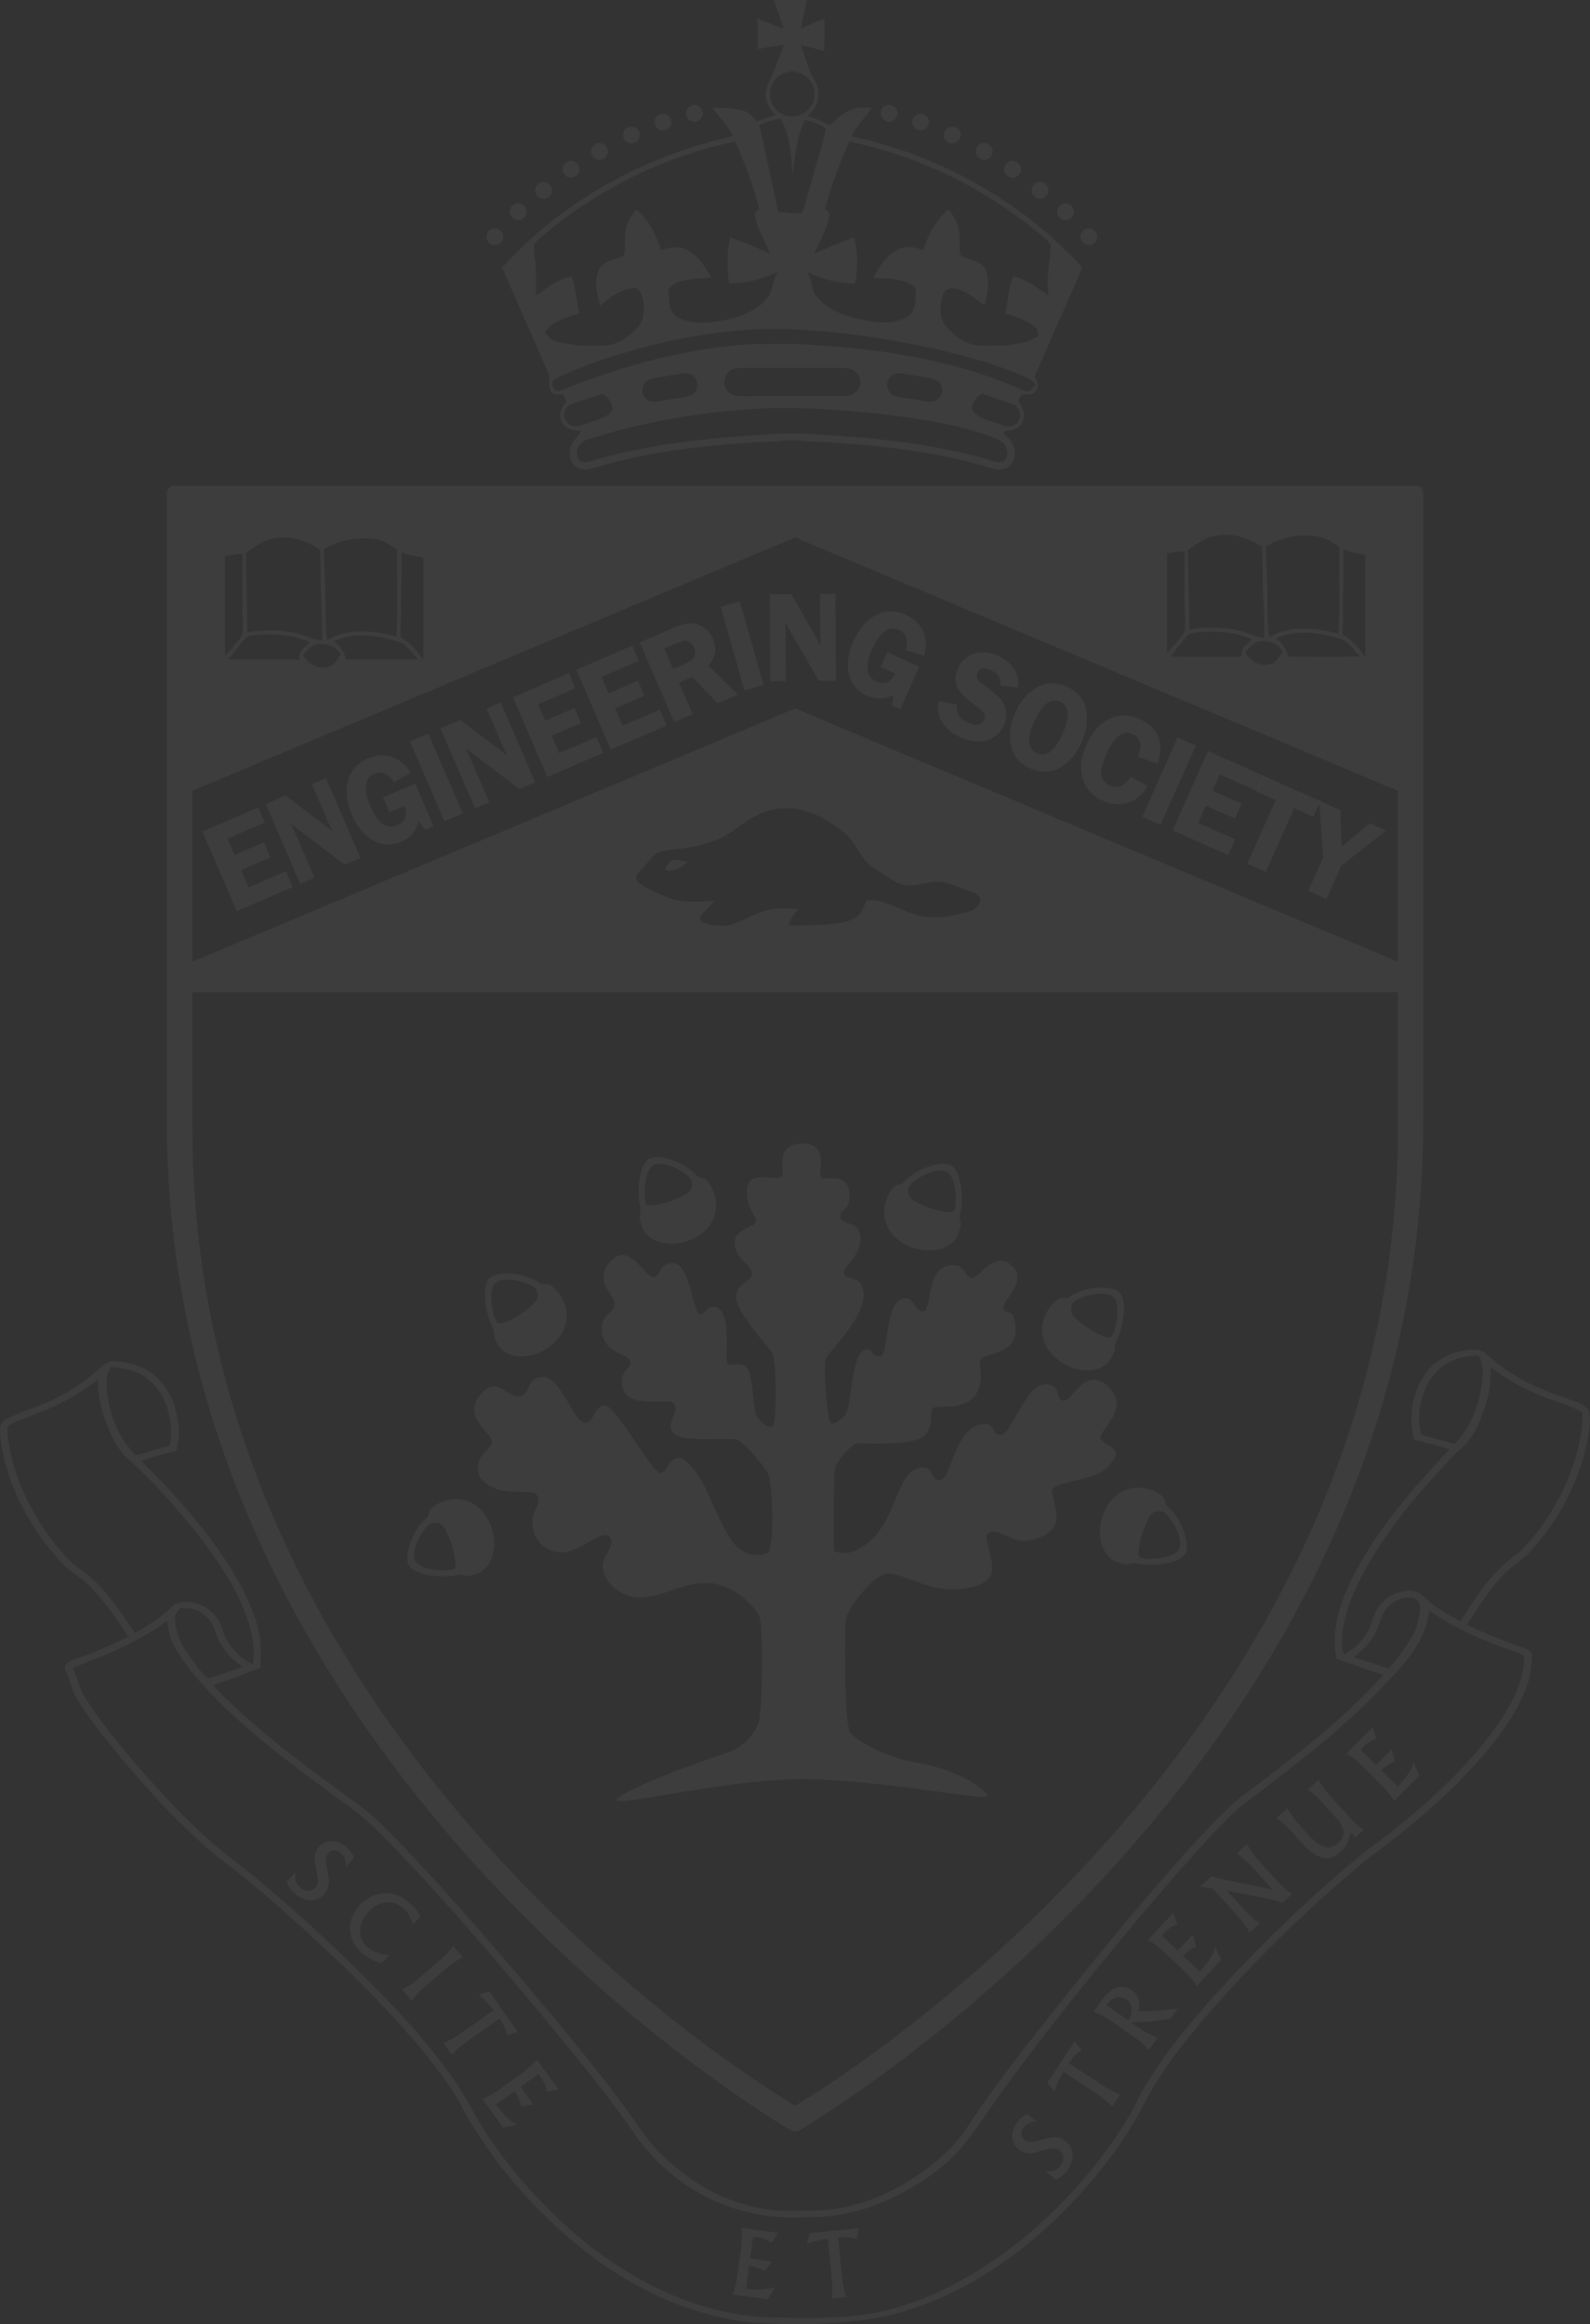<?xml version="1.0" encoding="UTF-8"?>
<!-- Generator: Adobe Illustrator 16.0.0, SVG Export Plug-In . SVG Version: 6.00 Build 0)  -->
<!DOCTYPE svg PUBLIC "-//W3C//DTD SVG 1.1//EN" "http://www.w3.org/Graphics/SVG/1.1/DTD/svg11.dtd">
<svg version="1.1" id="Layer_1" xmlns="http://www.w3.org/2000/svg" xmlns:xlink="http://www.w3.org/1999/xlink" x="0px" y="0px" width="272.945px" height="398.881px" viewBox="0 0 272.945 398.881" enable-background="new 0 0 272.945 398.881" xml:space="preserve">
<rect x="0" y="0" width="272.945" height="398.881" fill="#333333" stroke="none"/>
<path opacity="0.05" fill="#FFFFFF" enable-background="new    " d="M251.365,231.748c1.281-0.203,2.893-0.394,3.775,0.601  c3.483,3.323,8.106,5.729,13.043,7.356c1.563,0.646,3.551,1.002,4.543,2.286c0.5,1.771,0.031,3.613-0.252,5.396  c-1.363,6.654-4.604,13.064-9.459,18.52c-1.455,1.732-3.683,2.885-5.181,4.586c-2.373,2.6-4.144,5.516-6.021,8.357  c2.81,1.322,5.683,2.545,8.688,3.543c0.908,0.375,2.08,0.64,2.541,1.447c-0.188,2.092-0.354,4.223-1.197,6.221  c-1.604,4.008-4.257,7.674-7.173,11.133c-3.798,4.416-8.151,8.517-12.834,12.317c-3.25,2.771-6.938,5.182-10.097,8.03  c-8.828,7.534-16.971,15.622-24.383,24.119c-4.312,5.089-8.537,10.312-11.301,16.107c-4.199,7.753-10.094,14.854-17.041,21.118  c-7.082,6.27-15.664,11.688-25.699,14.293c-4.633,1.197-12.303,1.807-17.764,1.685c-4.013-0.091-4.468-0.163-6.693-0.321  c-9.775-1.044-18.662-5.188-26.035-10.413c-10.36-7.54-18.529-17.041-24.029-27.451c-2.513-4.339-5.797-8.334-9.225-12.224  c-6.828-7.673-14.437-14.854-22.354-21.771c-1.854-1.679-3.854-3.235-5.785-4.854c-2.013-1.687-4.228-3.191-6.162-4.93  c-5.329-4.733-10.055-9.901-14.494-15.21c-2.682-3.289-5.39-6.582-7.545-10.133c-0.926-1.422-1.126-3.051-1.837-4.537  c-0.128-0.439-0.521-0.946-0.111-1.354c0.44-0.492,1.171-0.72,1.816-0.981c3.089-1.095,6.075-2.377,8.938-3.822  c-2.065-3.01-4.049-6.103-6.738-8.784c-1.18-1.212-2.842-2.024-4.022-3.236c-3.16-3.104-5.61-6.657-7.521-10.379  c-1.951-3.929-3.372-8.069-3.734-12.313c-0.042-0.883-0.102-2.002,0.934-2.543c2.021-1.106,4.361-1.742,6.495-2.688  c3.392-1.416,6.526-3.272,9.082-5.593c0.918-0.67,1.663-1.842,3.086-1.713c2.547,0.092,5.125,0.892,6.896,2.431  c2.588,2.164,3.702,5.19,4.075,8.144c0.247,1.588,0.021,3.187-0.271,4.754c-2.043,0.539-4.086,1.101-6.068,1.766  c6.785,6.779,13.193,13.975,17.443,22.068c1.361,2.673,2.454,5.455,2.938,8.328c0.23,1.686,0.082,3.386,0.11,5.076  c-2.661,1.104-5.425,2.021-8.129,3.064c7.239,7.621,16.082,14.062,24.896,20.423c2.33,1.694,4.277,3.704,6.236,5.68  c7.372,7.543,14.195,15.443,20.976,23.354c6.864,8.178,13.676,16.088,19.784,24.65c2.051,3.061,4.318,6.083,7.408,8.515  c4.517,3.803,9.906,6.562,16.336,7.358c2.312,0.315,4.646,0.108,6.96,0.141c5.328,0.052,10.504-1.582,14.9-3.972  c4.59-2.537,8.969-5.981,11.68-9.938c5.402-8.328,11.633-15.963,17.879-23.88c6.506-8.081,13.127-16.118,20.123-23.93  c3.52-3.826,6.932-7.784,11.426-10.895c7.939-6.019,15.878-12.149,22.275-19.328c-2.728-0.825-5.371-1.819-8.037-2.772  c-1.062-4.539,0.492-9.149,2.459-13.381c4.027-8.226,10.285-15.56,16.9-22.515c-1.984-0.653-4.039-1.146-6.07-1.692  c-0.971-3.89-0.422-8.16,2.162-11.578C246.314,233.565,248.698,232.187,251.365,231.748 M249.017,233.629  c-2.037,1.021-3.438,2.718-4.262,4.521c-1.097,2.566-1.535,5.416-0.761,8.082c1.894,0.553,3.836,0.982,5.715,1.59  c2.132-2.145,3.345-4.789,4.095-7.449c0.573-2.537,1.256-5.26,0.035-7.748C252.17,232.668,250.464,232.916,249.017,233.629   M19.024,234.582c-1.07,1.637-0.75,3.56-0.521,5.326c0.612,3.512,1.981,7.098,4.832,9.827c1.95-0.446,3.812-1.157,5.757-1.633  c0.565-2.181,0.219-4.424-0.42-6.562c-0.746-2.311-2.265-4.59-4.818-5.848C22.406,234.94,20.67,234.806,19.024,234.582   M255.015,241.071c-0.812,2.438-1.656,4.994-3.64,6.992c-1.887,1.677-3.557,3.498-5.19,5.33c-3.188,3.467-6.104,7.11-8.695,10.897  c-2.723,4.022-5.152,8.24-6.404,12.746c-0.541,2.26-1.107,4.621-0.4,6.901c2.104-1.086,3.679-2.795,4.484-4.717  c0.521-1.185,0.699-2.478,1.533-3.56c1-1.379,2.744-2.371,4.676-2.646c1.137-0.148,2.346,0.219,3.035,0.975  c1.729,1.754,4.021,3.035,6.312,4.238c2.676-4.082,5.17-8.477,9.64-11.479c3.272-2.938,5.582-6.519,7.493-10.146  c2.255-4.494,3.82-9.311,3.804-14.188c-2.308-1.371-5.104-1.965-7.584-3.067c-2.976-1.216-5.674-2.818-8.133-4.642  C255.894,236.847,255.714,239.002,255.015,241.071 M11.528,240.229c-2.744,1.58-5.914,2.521-8.863,3.791  c-0.514,0.289-1.356,0.496-1.332,1.119c-0.13,1.26,0.175,2.512,0.396,3.752c1.089,5.396,3.591,10.562,7.062,15.219  c1.521,2.031,3.209,4.014,5.447,5.562c4.015,2.854,6.27,6.896,8.938,10.562c2.301-1.278,4.559-2.68,6.289-4.479  c1.062-1.146,3.116-0.998,4.565-0.491c2.133,0.715,3.535,2.397,4.077,4.186c0.77,2.498,2.53,4.896,5.327,6.185  c0.298-2.618-0.062-5.254-0.955-7.771c-1.785-5.15-4.951-9.891-8.414-14.396c-3.754-4.76-7.859-9.355-12.539-13.541  c-1.819-1.855-2.697-4.181-3.533-6.422c-0.803-2.176-1.219-4.441-1.124-6.713C15.136,237.979,13.46,239.237,11.528,240.229   M238.398,275.616c-1.334,1.24-1.439,2.978-2.197,4.445c-0.781,1.694-2.223,3.106-3.799,4.351c2.006,0.637,4.012,1.271,5.996,1.938  c1.523-1.727,2.877-3.566,4-5.488c0.898-1.512,1.236-3.199,1.389-4.869c0.033-0.746-0.396-1.686-1.402-1.822  C240.859,273.937,239.366,274.709,238.398,275.616 M30.982,275.955c-0.445,0.537-1.037,1.094-0.944,1.801  c0.123,2.043,0.75,4.097,2.06,5.851c1.106,1.51,2.104,3.104,3.549,4.422c2.079-0.463,4.012-1.313,5.998-2  c-2.389-1.512-3.97-3.728-4.722-6.106c-0.432-1.504-1.558-2.918-3.276-3.618C32.817,275.959,31.872,276.013,30.982,275.955   M245.32,276.407c-0.404,4.679-3.703,8.718-7.195,12.251c-6.832,7.446-15.205,13.792-23.51,20.101  c-2.389,1.645-4.221,3.729-6.17,5.695c-7.084,7.583-13.656,15.472-20.131,23.396c-6.412,7.929-12.703,15.922-18.473,24.176  c-1.711,2.387-2.984,4.466-4.976,6.713c-2.813,3.318-7.056,6.134-11.267,8.238c-4.651,2.312-10.082,3.664-15.545,3.533  c-2.674,0.095-5.354,0-7.962-0.492c-9.181-1.688-16.357-7.027-21.032-13.606c-4.646-6.838-9.932-13.062-15.213-19.567  c-6.933-8.396-14.051-16.688-21.488-24.797c-3.438-3.666-6.812-7.396-10.707-10.747c-7.965-5.82-16.06-11.58-23.025-18.232  c-3.217-3.133-6.268-6.426-8.469-10.116c-0.919-1.491-1.256-3.153-1.436-4.804c-4.744,3.498-10.464,5.896-16.229,8.049  c0.805,1.592,1.001,3.346,1.973,4.887c2.271,3.688,5.076,7.133,7.902,10.543c4.225,4.933,8.623,9.779,13.582,14.232  c2.386,2.054,4.935,3.973,7.425,5.934c4.209,3.562,8.412,7.14,12.38,10.885c7.944,7.473,15.696,15.175,21.854,23.737  c2.358,3.209,3.849,6.773,6.098,10.027c2.681,4.027,5.771,7.884,9.275,11.472c5.994,6.278,13.238,11.894,21.844,15.688  c6.07,2.659,12.914,4.283,19.833,4.119c4.79,0.199,5.758,0.018,8.771-0.07c8.81-0.268,16.381-3.205,23.459-7.393  c8.101-4.83,14.84-11.062,20.43-17.85c3.113-3.874,5.978-7.906,8.072-12.226c1.926-3.76,4.446-7.275,7.131-10.692  c6.718-8.378,14.396-16.197,22.502-23.688c3.793-3.401,7.572-6.832,11.806-9.877c7.793-5.958,15.062-12.52,20.383-20.128  c2.334-3.459,4.406-7.236,4.396-11.267c0.123-0.622-0.797-0.722-1.289-0.978C254.968,281.733,249.771,279.483,245.32,276.407"/>
<path opacity="0.05" fill="#FFFFFF" enable-background="new    " d="M124.802,300.797c-15.187,5.114-18.479,7.478-18.865,7.904  c-1.622,1.799,18.499-3.371,31.533-3.371c13.03,0,30.555,3.562,31.854,2.971c0.887-0.406-3.787-4.436-12.309-5.879  c-5.185-0.877-10.104-3.883-11.035-5.056c-1.104-1.385-0.998-18.723-0.732-19.733c0.482-1.877,4.834-7.603,7.213-7.603  c2.387,0,6.871,2.89,11.355,2.728c2.166-0.069,5.646-0.562,6.344-2.646c0.74-2.228-1.361-6.067-0.672-6.817  c1.338-1.44,3.719,1.127,6.234,1.127c1.332,0,4.678-0.715,5.473-2.909c0.723-1.996-1.088-5.472-0.422-6.078  c1.398-1.276,6.854-1.494,8.83-3.209c4.619-4.013-0.562-4.013-0.697-5.451c-0.146-1.442,5.303-5.135,1.318-8.824  c-3.982-3.69-5.949,2.406-7.625,2.406c-1.688,0-0.031-2.729-3.242-2.789c-3.205-0.062-5.73,8.604-7.52,8.666  c-1.791,0.062-0.787-1.914-2.785-1.865c-5.205,0.12-5.729,9.562-7.621,9.621c-1.89,0.066-1.051-2.221-2.992-2.157  c-4.049,0.112-4.348,6.842-7.68,11.127c-2.056,2.646-4.65,3.552-5.515,3.552c-2.265,0-2.104-0.541-2.104-0.541  s-0.053-13.232,0.213-14.138c0.264-0.908,2.729-4.149,3.986-4.149c1.27,0,9.834,0.478,11.457-1.396  c1.633-1.86,0.743-4.088,1.313-4.63c0.58-0.538,5.473,0.484,7.312-2.225c1.84-2.707,0.313-5.175,1-6.192  c0.684-1.025,6.041-0.849,5.936-5.119c-0.104-4.269-2.096-2.224-2.096-3.728c0-1.511,4.354-4.688,1.36-7.28  c-3-2.589-5.573,2.284-6.786,2.229c-1.203-0.062-0.939-2.144-3.146-2.229c-4.939-0.181-3.576,7.94-5.199,7.94  c-1.633,0-1.312-2.197-3.047-2.228c-3.785-0.062-2.688,9.807-4.371,9.928c-1.676,0.123-1.059-1.229-2.262-1.2  c-2.832,0.057-2.521,10.104-3.779,11.368c-1.26,1.265-2.207,1.744-2.572,1.084c-0.367-0.666-1.264-9.93-0.631-11.014  c0.631-1.078,6.355-6.675,6.412-10.646c0.057-3.969-3.26-2.348-3.361-3.797c-0.107-1.438,2.842-2.822,2.842-6.014  c0-3.188-3.312-2.162-3.477-3.668c-0.162-1.504,1.582-0.898,1.582-3.553c0-4.512-4.102-2.646-4.84-3.188  c-0.74-0.541,1.629-5.896-3.256-5.896c-4.888,0-2.904,4.921-3.521,5.596c-1.104,1.202-6.206-1.681-5.992,2.948  c0.139,3.005,1.474,3.604,1.572,4.748c0.106,1.146-3.624,1.146-3.678,3.797c-0.053,2.646,2.995,3.787,2.995,5.228  c0,1.449-2.731,1.515-2.731,4.099s5.521,8.42,6.205,9.509c0.683,1.083,0.837,11.606,0.103,12.45  c-0.734,0.845-2.476-0.844-2.894-1.805c-0.418-0.96-0.577-6.438-1.416-7.88c-0.841-1.446-3.102-0.243-3.521-0.967  c-0.424-0.72,0.841-9.442-2.159-9.687c-1.52-0.123-1.469,1.265-2.574,1.265c-1.103,0-1.627-8.604-4.466-8.726  c-2.839-0.117-2.049,2.351-3.521,2.351c-1.469,0-4.149-6.263-7.303-2.711c-3.155,3.551,0.685,5.655,0.685,7.28  s-2.181,1.687-2.207,4.207c-0.058,4.155,4.147,4.272,4.781,5.479c0.626,1.196-1.189,1.625-1.314,3.308  c-0.418,5.774,7.83,2.946,8.83,4.03c0.994,1.074-0.477,2.765-0.477,4.086c0,3.492,10.038,1.449,11.616,2.354  c1.574,0.899,3.783,3.828,4.894,5.283c1.101,1.451,1.36,13.127,0.103,14.026c-0.468,0.334-3.529,1.146-5.784-1.687  c-2.088-2.625-3.601-7.106-5.307-10.291c-1.414-2.641-3.146-4.252-3.833-4.271c-2.422-0.057-2.051,2.529-3.474,2.529  c-1.418,0-7.619-11.611-9.511-11.611c-1.896,0-1.739,3.011-3.474,3.011c-1.735,0-4.046-7.822-7.093-7.884  c-3.053-0.057-2.104,3.312-4.258,3.369c-2.154,0.062-3.84-3.854-6.729-0.121c-2.893,3.729,2.312,6.438,2.156,7.943  c-0.159,1.506-2.365,1.618-2.419,4.692c-0.024,1.512,1.749,3.121,4.101,3.604c2.406,0.504,5.405-0.127,5.988,0.729  c1.16,1.685-0.77,2.338-0.734,4.688c0.055,3.793,3.149,5.271,5.103,5.234c3.1-0.062,7.035-4.213,8.196-2.65  c1.157,1.568-1.419,3.135-1.206,5.234c0.207,2.107,2.572,5.178,6.565,5.119c3.993-0.062,6.676-2.473,11.248-2.473  s8.249,4.031,9.036,5.596c0.792,1.564,0.58,17.152-0.153,18.592C129.918,296.344,128.59,299.526,124.802,300.797"/>
<path opacity="0.05" fill="#FFFFFF" enable-background="new    " d="M83.204,259.847c2.7,3.715,1.971,9.229-1.562,10.307  c-2.25,0.688-1.646-0.137-3.211,0.164c-3.124,0.601-7.537-0.11-8.305-1.808c-0.843-1.862,0.952-6.338,3.086-7.981  c0.602-0.457,0.241-1.202,0.844-1.726C76.259,256.897,80.638,256.315,83.204,259.847 M77.083,263.858  c-0.859-1.971-1.24-2.606-2.691-2.53c-1.454,0.079-4.183,4.856-3.062,6.622c1.125,1.763,5.968,1.722,6.606,1.322  C78.582,268.875,77.893,265.709,77.083,263.858"/>
<path opacity="0.05" fill="#FFFFFF" enable-background="new    " d="M95.873,229.642c-2.891,3.569-8.405,4.305-10.36,1.164  c-1.244-1.983-0.298-1.619-0.988-3.054c-1.396-2.871-1.854-7.308-0.416-8.487c1.583-1.298,6.373-0.726,8.514,0.909  c0.601,0.455,1.217-0.084,1.881,0.365C96.906,222.17,98.611,226.246,95.873,229.642 M90.406,224.772  c1.675-1.349,2.198-1.875,1.74-3.265c-0.455-1.385-5.771-2.772-7.188-1.229c-1.41,1.545-0.11,6.214,0.438,6.729  C85.952,227.521,88.828,226.037,90.406,224.772"/>
<path opacity="0.05" fill="#FFFFFF" enable-background="new    " d="M190.448,257.856c2.566-3.524,6.947-2.942,9.146-1.043  c0.598,0.522,0.239,1.271,0.842,1.726c2.131,1.646,3.932,6.118,3.09,7.981c-0.771,1.701-5.178,2.401-8.307,1.808  c-1.562-0.302-0.963,0.521-3.213-0.16C188.472,267.09,187.748,261.575,190.448,257.856 M196.568,261.869  c-0.811,1.854-1.502,5.016-0.857,5.414c0.641,0.401,5.48,0.442,6.609-1.32c1.125-1.769-1.604-6.545-3.062-6.621  C197.804,259.26,197.429,259.903,196.568,261.869"/>
<path opacity="0.05" fill="#FFFFFF" enable-background="new    " d="M180.289,232.047c-2.739-3.396-1.034-7.474,1.371-9.103  c0.662-0.444,1.283,0.093,1.881-0.364c2.142-1.634,6.931-2.209,8.511-0.91c1.442,1.185,0.985,5.619-0.408,8.487  c-0.697,1.433,0.256,1.066-0.994,3.054C188.693,236.354,183.179,235.621,180.289,232.047 M185.757,227.178  c1.571,1.269,4.448,2.748,5.002,2.234c0.557-0.519,1.852-5.183,0.444-6.729c-1.416-1.541-6.731-0.15-7.188,1.23  C183.558,225.306,184.08,225.836,185.757,227.178"/>
<path opacity="0.05" fill="#FFFFFF" enable-background="new    " d="M120.453,211.697c-3.658,2.776-9.189,2.161-10.336-1.354  c-0.729-2.23,0.101-1.644-0.227-3.201c-0.664-3.113-0.045-7.537,1.636-8.34c1.845-0.881,6.354,0.828,8.041,2.928  c0.473,0.586,1.21,0.213,1.741,0.812C123.258,204.688,123.932,209.058,120.453,211.697 M116.317,205.655  c1.953-0.896,2.584-1.282,2.478-2.741c-0.108-1.449-4.939-4.082-6.685-2.916c-1.741,1.153-1.604,5.995-1.188,6.629  C111.342,207.26,114.486,206.504,116.317,205.655"/>
<path opacity="0.05" fill="#FFFFFF" enable-background="new    " d="M154.275,212.856c-3.48-2.635-2.809-7-0.855-9.162  c0.527-0.59,1.271-0.223,1.736-0.807c1.688-2.104,6.197-3.808,8.047-2.931c1.682,0.81,2.301,5.229,1.635,8.34  c-0.328,1.562,0.496,0.978-0.227,3.209C163.464,215.022,157.927,215.633,154.275,212.856 M158.407,206.822  c1.832,0.854,4.98,1.6,5.395,0.967c0.416-0.638,0.557-5.476-1.188-6.636c-1.74-1.157-6.572,1.476-6.684,2.922  C155.825,205.537,156.457,205.92,158.407,206.822"/>
<path opacity="0.05" fill="#FFFFFF" enable-background="new    " d="M28.634,84.599c0-0.729,0.59-1.243,1.241-1.236h213.185  c0.646,0,1.262,0.492,1.262,1.236V192.34c0,111.488-106.916,173.133-107.219,173.311c-0.307,0.182-0.896,0.206-1.249,0  c-0.357-0.21-107.22-62.102-107.22-173.312V84.599 M125.97,142.472c-2.48,1.872-5.568,2.686-8.604,3.097  c-1.374,0.217-2.791,0.248-4.12,0.684c-0.938,0.273-1.524,1.098-2.111,1.822c-0.556,0.744-1.278,1.336-1.809,2.09  c-0.309,0.555,0.126,1.176,0.58,1.496c1.226,0.905,2.674,1.424,4.035,2.079c2.724,1.324,5.837,1.011,8.762,0.863  c-0.621,0.674-1.292,1.308-1.929,1.967c-0.312,0.356-0.741,0.74-0.628,1.271c0.522,0.67,1.428,0.797,2.213,0.912  c1.438,0.186,2.973,0.192,4.289-0.48c1.682-0.796,3.379-1.573,5.159-2.104c1.708-0.488,3.499-0.234,5.242-0.151  c-0.688,0.854-1.483,1.696-1.659,2.835c2.518-0.046,5.04-0.067,7.551-0.301c1.459-0.163,2.994-0.41,4.215-1.291  c0.893-0.656,1.174-1.782,1.549-2.769c2.85-0.321,5.242,1.47,7.859,2.247c3.277,1.293,6.871,0.544,10.133-0.404  c0.891-0.356,1.713-1.316,1.533-2.319c-0.511-0.808-1.562-0.949-2.371-1.302c-1.475-0.472-2.869-1.223-4.426-1.369  c-2.07-0.16-4.053,0.886-6.129,0.535c-1.295-0.189-2.345-0.998-3.412-1.695c-1.188-0.811-2.56-1.442-3.449-2.625  c-1.211-1.6-2.053-3.514-3.672-4.771c-2.916-2.355-6.508-4.32-10.376-4.08C131.207,138.836,128.438,140.621,125.97,142.472   M114.127,149.265c0.317-0.694,0.682-1.536,1.524-1.688c0.833-0.031,1.646,0.202,2.46,0.375  C116.945,148.715,115.614,149.931,114.127,149.265 M33.028,193.652c0,104.561,97.027,163.889,103.473,167.715  c6.446-3.826,103.468-63.154,103.468-167.715v-23.365H33.028V193.652 M208.099,92.078c-1.596,0.381-2.863,1.454-4.187,2.367  c0.084,4.531,0.229,9.061,0.261,13.587c2.735-0.45,5.561-0.432,8.278,0.134c1.562,0.282,2.949,1.199,4.562,1.269  c0.104-3.644-0.275-7.279-0.258-10.923c0.02-1.545-0.025-3.09-0.111-4.631C214.189,92.185,211.043,91.277,208.099,92.078   M217.293,93.778c0.078,2.416,0.199,4.822,0.277,7.24c0.073,2.774-0.086,5.578,0.299,8.341c3.621-2.128,8.017-1.63,11.908-0.592  c0.245-4.967,0.082-9.948,0.104-14.924c-1.203-0.787-2.438-1.643-3.902-1.823C223,91.599,219.884,92.244,217.293,93.778   M230.646,94.291c0.092,3.279-0.162,6.555-0.086,9.832c0.01,1.568-0.084,3.139-0.103,4.711c1.609,0.978,2.943,2.383,3.912,3.994  c0-5.871,0.013-11.732,0.002-17.6C233.111,95.015,231.855,94.719,230.646,94.291 M200.339,94.971  c0.012,5.691-0.015,11.383,0.016,17.08c0.9-0.971,1.772-1.967,2.594-3.008c0.619-0.746,0.439-1.791,0.477-2.687  c-0.18-3.929-0.059-7.862-0.104-11.794C202.312,94.652,201.327,94.793,200.339,94.971 M204.707,108.648  c-0.569,0.007-0.926,0.499-1.264,0.886c-0.845,1.04-1.688,2.085-2.507,3.14c4.072,0.067,8.142-0.008,12.216,0.047  c-0.339-1.36,0.932-2.146,1.747-2.975C211.724,108.328,208.116,108.18,204.707,108.648 M218.988,109.586  c1.135,0.687,1.795,1.847,2.146,3.094c4.114,0.008,8.229,0.07,12.348-0.027c-1.15-1.109-2.021-2.745-3.701-3.107  C226.289,108.535,222.398,107.98,218.988,109.586 M213.724,111.924c0.842,1.426,2.432,2.492,4.139,2.07  c1.176-0.115,1.693-1.279,2.322-2.111c-0.709-1.483-2.428-1.967-3.951-1.838C215.152,110.258,214.452,111.184,213.724,111.924   M46.386,92.549c-1.598,0.383-2.869,1.453-4.188,2.365c0.077,4.531,0.227,9.06,0.258,13.588c2.736-0.449,5.562-0.43,8.282,0.133  c1.562,0.279,2.945,1.199,4.561,1.271c0.105-3.644-0.273-7.278-0.259-10.923c0.017-1.544-0.022-3.089-0.114-4.63  C52.469,92.65,49.329,91.748,46.386,92.549 M55.58,94.248c0.076,2.416,0.199,4.826,0.274,7.237c0.081,2.782-0.083,5.585,0.3,8.345  c3.624-2.125,8.021-1.632,11.91-0.593c0.247-4.966,0.08-9.944,0.101-14.919c-1.204-0.788-2.437-1.643-3.902-1.829  C61.282,92.069,58.163,92.715,55.58,94.248 M68.93,94.762c0.095,3.279-0.157,6.548-0.091,9.828c0.016,1.567-0.074,3.141-0.097,4.716  c1.607,0.977,2.939,2.383,3.916,3.991c-0.004-5.869,0.001-11.735,0.001-17.597C71.393,95.484,70.14,95.19,68.93,94.762   M38.625,95.441c0.005,5.689-0.016,11.382,0.013,17.078c0.904-0.967,1.778-1.964,2.596-3.005c0.621-0.747,0.438-1.789,0.473-2.69  c-0.172-3.924-0.051-7.857-0.104-11.79C40.599,95.125,39.612,95.265,38.625,95.441 M42.99,109.121  c-0.576,0.006-0.924,0.496-1.266,0.887c-0.844,1.041-1.688,2.08-2.502,3.138c4.068,0.065,8.139-0.013,12.211,0.046  c-0.334-1.359,0.935-2.145,1.756-2.975C50.007,108.799,46.401,108.651,42.99,109.121 M57.269,110.057  c1.138,0.686,1.8,1.846,2.146,3.098c4.118,0.003,8.232,0.064,12.353-0.029c-1.154-1.109-2.02-2.748-3.701-3.108  C64.572,109.004,60.679,108.449,57.269,110.057 M52.008,112.395c0.845,1.422,2.434,2.488,4.142,2.07  c1.181-0.114,1.692-1.278,2.318-2.111c-0.703-1.482-2.427-1.969-3.949-1.836C53.438,110.727,52.73,111.65,52.008,112.395   M239.972,135.703L136.498,92.236L33.03,135.703v29.344l103.469-43.467l103.476,43.467L239.972,135.703L239.972,135.703z"/>
<path opacity="0.05" fill="#FFFFFF" enable-background="new    " d="M84.953,39.186c0.795,0,1.447,0.648,1.447,1.445  s-0.652,1.442-1.447,1.442c-0.797,0-1.44-0.646-1.44-1.442S84.156,39.186,84.953,39.186"/>
<path opacity="0.05" fill="#FFFFFF" enable-background="new    " d="M88.942,34.899c0.795,0,1.445,0.646,1.445,1.442  c0,0.796-0.65,1.447-1.445,1.447c-0.799,0-1.443-0.65-1.443-1.447C87.499,35.544,88.143,34.899,88.942,34.899"/>
<path opacity="0.05" fill="#FFFFFF" enable-background="new    " d="M93.32,31.224c0.797,0,1.442,0.644,1.442,1.442  c0,0.795-0.646,1.441-1.442,1.441c-0.795,0-1.446-0.646-1.446-1.441C91.873,31.867,92.525,31.224,93.32,31.224"/>
<path opacity="0.05" fill="#FFFFFF" enable-background="new    " d="M98.028,27.613c0.795,0,1.444,0.645,1.444,1.446  c0,0.792-0.649,1.442-1.444,1.442c-0.799,0-1.444-0.65-1.444-1.442C96.583,28.256,97.229,27.613,98.028,27.613"/>
<path opacity="0.05" fill="#FFFFFF" enable-background="new    " d="M102.91,24.551c0.791,0,1.442,0.646,1.442,1.443  s-0.651,1.442-1.442,1.442c-0.795,0-1.446-0.646-1.446-1.442C101.464,25.195,102.115,24.551,102.91,24.551"/>
<path opacity="0.05" fill="#FFFFFF" enable-background="new    " d="M108.395,21.728c0.797,0,1.443,0.644,1.443,1.446  c0,0.791-0.646,1.442-1.443,1.442s-1.447-0.651-1.447-1.442C106.948,22.371,107.599,21.728,108.395,21.728"/>
<path opacity="0.05" fill="#FFFFFF" enable-background="new    " d="M113.818,19.494c0.797,0,1.447,0.646,1.447,1.442  s-0.65,1.442-1.447,1.442c-0.79,0-1.442-0.646-1.442-1.442S113.028,19.494,113.818,19.494"/>
<path opacity="0.05" fill="#FFFFFF" enable-background="new    " d="M119.224,18.01c0.795,0,1.438,0.646,1.438,1.443  c0,0.795-0.646,1.442-1.438,1.442c-0.8,0-1.447-0.647-1.447-1.442C117.776,18.654,118.426,18.01,119.224,18.01"/>
<path opacity="0.05" fill="#FFFFFF" enable-background="new    " d="M186.907,39.186c0.797,0,1.441,0.648,1.441,1.445  s-0.646,1.442-1.441,1.442s-1.447-0.646-1.447-1.442C185.459,39.834,186.111,39.186,186.907,39.186"/>
<path opacity="0.05" fill="#FFFFFF" enable-background="new    " d="M182.916,34.899c0.798,0,1.438,0.646,1.438,1.442  c0,0.796-0.646,1.447-1.438,1.447c-0.799,0-1.448-0.65-1.448-1.447C181.468,35.544,182.118,34.899,182.916,34.899"/>
<path opacity="0.05" fill="#FFFFFF" enable-background="new    " d="M178.539,31.224c0.795,0,1.44,0.644,1.44,1.442  c0,0.795-0.646,1.441-1.44,1.441c-0.799,0-1.442-0.646-1.442-1.441C177.095,31.867,177.741,31.224,178.539,31.224"/>
<path opacity="0.05" fill="#FFFFFF" enable-background="new    " d="M173.828,27.613c0.804,0,1.444,0.645,1.444,1.446  c0,0.792-0.645,1.442-1.444,1.442c-0.793,0-1.438-0.65-1.438-1.442C172.388,28.256,173.035,27.613,173.828,27.613"/>
<path opacity="0.05" fill="#FFFFFF" enable-background="new    " d="M168.947,24.549c0.799,0,1.449,0.646,1.449,1.447  c0,0.791-0.65,1.442-1.449,1.442c-0.789,0-1.438-0.651-1.438-1.442C167.509,25.194,168.157,24.549,168.947,24.549"/>
<path opacity="0.05" fill="#FFFFFF" enable-background="new    " d="M163.464,21.728c0.805,0,1.444,0.644,1.444,1.446  c0,0.791-0.644,1.442-1.444,1.442c-0.796,0-1.443-0.651-1.443-1.442C162.019,22.371,162.668,21.728,163.464,21.728"/>
<path opacity="0.05" fill="#FFFFFF" enable-background="new    " d="M158.037,19.494c0.795,0,1.444,0.646,1.444,1.442  s-0.649,1.442-1.444,1.442c-0.793,0-1.44-0.646-1.44-1.442S157.244,19.494,158.037,19.494"/>
<path opacity="0.05" fill="#FFFFFF" enable-background="new    " d="M152.636,18.01c0.799,0,1.446,0.646,1.446,1.443  c0,0.795-0.647,1.442-1.446,1.442c-0.804,0-1.441-0.647-1.441-1.442C151.195,18.654,151.834,18.01,152.636,18.01"/>
<path opacity="0.05" fill="#FFFFFF" enable-background="new    " d="M132.802,0.021c1.898-0.028,3.806-0.028,5.7,0  c-0.271,1.623-0.729,3.212-0.996,4.836c1.35-0.53,2.656-1.129,4.008-1.687c0.008,1.875,0.017,3.739-0.02,5.604  c-1.332-0.354-2.654-0.748-3.998-1.053c0.488,1.446,0.99,2.888,1.463,4.339c0.312,0.995,1.021,1.802,1.373,2.779  c0.273,1.268,0.199,2.709-0.58,3.791c-0.328,0.463-0.711,0.89-1.094,1.316c1.318,0.37,2.594,0.889,3.75,1.624  c1.518-1.614,3.482-3.187,5.816-3.112c0.465-0.01,0.924-0.004,1.393,0.008c-1.021,1.732-2.627,3.064-3.412,4.955  c10.021,2.09,19.551,6.334,27.916,12.199c3.303,2.348,6.461,4.914,9.283,7.819c0.781,0.812,1.701,1.509,2.316,2.468  c-0.193,0.838-0.604,1.605-0.945,2.387c-2.396,5.427-4.783,10.857-7.15,16.301c0.408,0.738,0.857,1.725,0.191,2.465  c-0.521,0.863-1.627,0.592-2.479,0.679c-0.185,0.354-0.373,0.713-0.556,1.074c0.729,1,1.347,2.306,0.752,3.53  c-0.438,1.222-1.819,1.533-2.974,1.598c-0.073,0.105-0.235,0.329-0.319,0.439c0.726,0.615,1.479,1.293,1.752,2.244  c0.562,1.332,0.041,3.15-1.34,3.736c-0.834,0.4-1.771,0.174-2.606-0.061c-9.438-2.863-19.312-3.862-29.111-4.482  c-2.33,0.046-4.657-0.497-6.985-0.136c-10.658,0.544-21.418,1.468-31.688,4.526c-1.031,0.289-2.234,0.65-3.205-0.004  c-0.955-0.537-1.347-1.688-1.209-2.744c-0.035-1.446,1.307-2.306,1.899-3.496c-1.157-0.071-2.544-0.201-3.155-1.338  c-0.829-1.199-0.324-2.736,0.633-3.688c-0.188-0.413-0.364-0.828-0.542-1.242c-0.542,0-1.088,0.004-1.626,0.013  c-0.855-0.816-0.965-1.977-0.674-3.068c-2.688-6.258-5.488-12.471-8.188-18.729c10.381-11.457,24.562-19.218,39.61-22.541  c-0.884-1.816-2.323-3.246-3.479-4.873c1.744-0.103,3.511,0.082,5.211,0.493c1.037,0.208,1.711,1.089,2.376,1.832  c1.051-0.397,2.121-0.747,3.215-1.028c-0.824-0.914-1.551-1.998-1.668-3.265c-0.145-1.243,0.522-2.366,1.01-3.467  c0.764-1.754,1.411-3.562,2.098-5.349c-1.509,0.168-3.017,0.418-4.504,0.728c-0.021-1.763-0.021-3.517-0.015-5.271  c1.514,0.588,2.997,1.25,4.531,1.795C133.993,3.316,133.398,1.67,132.802,0.021 M134.918,12.438  c-1.526,0.44-2.694,1.903-2.726,3.504c-0.187,1.979,1.438,3.896,3.429,4.03c2.245,0.296,4.427-1.785,4.229-4.042  C139.732,13.599,137.19,11.696,134.918,12.438 M130.373,21.42c1.052,4.974,2.183,9.929,3.188,14.912  c1.367,0.064,2.799,0.463,4.141,0.182c0.611-1.477,0.881-3.061,1.363-4.583c0.896-3.276,1.973-6.519,2.729-9.821  c-1.03-0.83-2.348-1.299-3.639-1.511c-1.429,2.94-1.638,6.276-2.117,9.459c-0.172-3.312-0.369-6.781-2.078-9.729  C132.73,20.578,131.526,20.936,130.373,21.42 M93.076,40.518c-0.508,0.443-1.06,0.872-1.396,1.463  c-0.112,1.307,0.258,2.592,0.306,3.895c0.07,1.613-0.013,3.225,0.017,4.84c1.921-1.258,3.753-2.881,6.091-3.254  c0.864,2,0.768,4.229,1.421,6.297c-2.146,0.711-4.703,1.27-5.979,3.32c0.459,0.512,0.885,1.12,1.568,1.348  c2.497,0.867,5.176,0.949,7.793,0.891c1.463,0.004,2.983-0.264,4.208-1.113c1.354-0.94,2.845-2.047,3.271-3.729  c0.234-1.709,0.317-3.699-1.021-5.005c-2.508-0.164-4.532,1.537-6.371,3c-0.477-2.039-1.15-4.33-0.104-6.303  c0.621-1.213,2.029-1.515,3.22-1.873c0.426-0.186,1.104-0.25,1.088-0.85c0.199-1.611-0.072-3.288,0.438-4.859  c0.3-0.992,0.942-1.816,1.569-2.627c2.221,1.705,3.417,4.358,4.282,6.946c1.184-0.332,2.448-0.737,3.668-0.317  c2.418,0.666,3.803,2.98,4.91,5.051c-2.047,0.166-4.166,0.152-6.082,0.981c-0.537,0.226-0.912,0.683-1.308,1.099  c0.226,1.002,0.234,2.041,0.4,3.061c0.342,1.326,1.703,2.05,2.961,2.293c2.368,0.631,4.842,0.176,7.195-0.33  c2.383-0.621,4.883-1.562,6.438-3.578c1.099-1.277,0.879-3.136,1.849-4.486c-2.488,1.166-5.197,1.916-7.951,1.994  c-0.467,0.09-0.447-0.519-0.521-0.808c-0.252-2.369-0.188-4.785,0.276-7.123c2.363,0.694,4.55,1.864,6.857,2.724  c-0.938-2.16-2.188-4.241-2.606-6.582c-0.162-0.521,0.493-0.701,0.764-1.022c-1-3.976-2.438-7.846-4.141-11.576  C114.034,26.83,102.561,32.506,93.076,40.518 M145.795,24.299c-1.711,3.729-3.081,7.605-4.168,11.561  c0.453,0.321,0.921,0.736,0.72,1.363c-0.449,2.215-1.64,4.195-2.554,6.242c2.3-0.852,4.484-1.98,6.813-2.741  c0.714,2.599,0.668,5.375,0.183,8.006c-2.881-0.188-5.774-0.758-8.356-2.095c1.106,1.179,0.688,3.007,1.75,4.209  c1.733,2.252,4.562,3.25,7.229,3.896c2.09,0.398,4.278,0.933,6.397,0.37c1.127-0.259,2.422-0.693,2.931-1.854  c0.496-1.228,0.604-2.635,0.319-3.932c-1.95-1.639-4.733-1.47-7.145-1.667c1.07-1.935,2.303-4.005,4.422-4.922  c1.346-0.616,2.842-0.255,4.188,0.164c0.779-2.646,2.146-5.175,4.285-6.972c0.685,0.887,1.359,1.832,1.64,2.947  c0.459,1.453,0.168,2.988,0.338,4.482c0.05,0.709,0.865,0.833,1.401,1.03c1.195,0.315,2.593,0.747,3.062,2.032  c0.686,1.944,0.279,4.08-0.244,6.021c-1.639-1.199-3.271-2.729-5.387-2.942c-1.023-0.164-1.842,0.724-1.955,1.676  c-0.248,1.604-0.436,3.529,0.736,4.836c0.938,1.043,1.992,2.023,3.258,2.654c1.979,0.906,4.215,0.619,6.328,0.635  c2.164-0.147,4.438-0.41,6.271-1.668c-0.158-0.5-0.084-1.154-0.552-1.5c-1.483-1.193-3.319-1.863-5.153-2.304  c0.535-2.128,0.444-4.407,1.424-6.417c2.297,0.514,4.127,2.051,6.033,3.324c-0.453-2.736,0.137-5.484,0.354-8.208  c0.117-0.688-0.496-1.146-0.941-1.556C169.865,32.703,158.185,26.855,145.795,24.299 M109.606,59.842  c-4.844,1.355-9.674,2.9-14.189,5.143c-1.31,0.432-0.291,2.696,0.9,2.016c10.564-4.273,21.736-7.354,33.158-7.979  c3.44,0.07,6.903-0.178,10.334,0.204c6.449,0.341,12.892,1.122,19.207,2.45c5.525,1.173,10.99,2.771,16.146,5.117  c0.332,0.131,0.68,0.267,1.033,0.319c0.777,0.228,1.139-0.677,1.596-1.12c-0.479-0.535-1.02-1.025-1.689-1.283  c-5.711-2.459-11.762-4.045-17.834-5.322c-6.332-1.301-12.742-2.271-19.19-2.689c-3.004-0.342-6.021-0.129-9.039-0.195  C123.128,56.857,116.276,58.022,109.606,59.842 M125.948,63.297c-1.523,0.436-2.095,2.519-1.114,3.721  c0.627,0.818,1.721,1.012,2.698,0.979c5.684-0.046,11.364-0.014,17.051-0.014c0.776-0.008,1.625-0.057,2.228-0.616  c0.994-0.78,1.178-2.374,0.311-3.323c-0.574-0.791-1.627-0.901-2.535-0.91c-5.688,0.009-11.374,0.017-17.062-0.004  C126.99,63.142,126.451,63.149,125.948,63.297 M116.682,64.168c-1.419,0.25-2.841,0.463-4.258,0.707  c-0.758,0.123-1.624,0.387-1.938,1.164c-0.691,1.18,0.25,2.928,1.658,2.896c1.595-0.079,3.169-0.474,4.76-0.675  c0.828-0.16,1.819-0.229,2.374-0.952c0.693-0.814,0.531-2.154-0.312-2.8C118.356,63.909,117.446,64.059,116.682,64.168   M153.627,64.155c-1.553,0.463-1.801,2.755-0.434,3.604c1.391,0.603,2.967,0.564,4.437,0.904c1.106,0.158,2.407,0.635,3.387-0.168  c1.045-0.815,0.926-2.631-0.277-3.248c-1.129-0.555-2.438-0.521-3.66-0.781C155.937,64.324,154.779,63.909,153.627,64.155   M102.743,67.777c-1.448,0.569-2.952,0.979-4.423,1.487c-0.783,0.237-1.398,0.967-1.475,1.791c0.025,0.821,0.462,1.709,1.285,1.985  c0.987,0.396,2.006-0.195,2.942-0.466c1.285-0.51,2.794-0.752,3.756-1.832c0.609-0.579,0.175-1.438-0.174-2.024  C104.289,68.068,103.525,67.379,102.743,67.777 M167.38,70.949c1.364,1.167,3.239,1.45,4.887,2.062  c0.985,0.427,2.276,0.039,2.682-1.008c0.498-1.051-0.088-2.369-1.191-2.709c-1.711-0.596-3.465-1.069-5.131-1.775  C167.517,68.147,166.134,69.809,167.38,70.949 M131,70.088c-10.138,0.514-20.254,2.201-29.936,5.274  c-1.479,0.246-2.611,2.106-1.729,3.438c0.465,0.733,1.446,0.514,2.142,0.316c9.801-2.908,20.021-3.984,30.192-4.545  c2.818-0.246,5.654-0.229,8.479-0.017c10.254,0.579,20.582,1.61,30.449,4.606c0.688,0.25,1.635,0.271,2.086-0.412  c0.506-0.961,0.17-2.259-0.69-2.908c-1.011-0.694-2.213-1.039-3.367-1.45c-6.162-1.95-12.604-2.813-19.008-3.517  C143.429,70.284,137.209,69.86,131,70.088"/>
<polygon opacity="0.05" fill="#FFFFFF" enable-background="new    " points="45.467,141.155 39.065,143.92 40.281,146.73   45.309,144.558 46.424,147.137 41.393,149.305 42.686,152.295 49.084,149.53 50.257,152.239 40.659,156.389 34.74,142.695   44.336,138.547 "/>
<path opacity="0.05" fill="#FFFFFF" enable-background="new    " d="M55.955,133.523l5.915,13.693l-2.681,1.16l-9.257-6.977  c0.107,0.234,0.181,0.387,0.216,0.456c0.13,0.222,0.23,0.411,0.301,0.569l3.537,8.201l-2.449,1.06l-5.919-13.692l3.396-1.471  l8.061,6.1c-0.212-0.381-0.36-0.678-0.451-0.883l-3.094-7.165L55.955,133.523z"/>
<path opacity="0.05" fill="#FFFFFF" enable-background="new    " d="M71.265,134.467l3.167,7.322l-1.438,0.623  c-0.331-0.473-0.702-0.929-1.131-1.38c-0.44,1.601-1.403,2.729-2.892,3.363c-1.747,0.761-3.395,0.71-4.915-0.147  c-1.527-0.854-2.729-2.295-3.604-4.32c-0.944-2.18-1.184-4.159-0.715-5.928c0.47-1.775,1.594-3.05,3.381-3.817  c1.495-0.65,2.89-0.744,4.181-0.282c1.284,0.459,2.342,1.355,3.159,2.689l-2.818,1.697c-0.964-1.553-2.089-2.051-3.391-1.486  c-0.854,0.369-1.328,1.039-1.428,2.012c-0.094,0.973,0.17,2.189,0.802,3.648c0.608,1.404,1.311,2.373,2.103,2.916  c0.794,0.539,1.626,0.617,2.501,0.239c0.562-0.241,0.983-0.649,1.264-1.218c0.285-0.561,0.246-1.255-0.106-2.078l-2.53,1.094  l-1.104-2.56L71.265,134.467z"/>
<rect x="67.458" y="131.741" transform="matrix(-0.397 -0.918 0.918 -0.397 -17.86 255.169)" opacity="0.05" fill="#FFFFFF" enable-background="new    " width="14.916" height="3.424"/>
<path opacity="0.05" fill="#FFFFFF" enable-background="new    " d="M85.957,120.56l5.915,13.692l-2.683,1.156l-9.256-6.974  c0.104,0.235,0.181,0.384,0.219,0.455c0.127,0.223,0.229,0.411,0.297,0.571l3.541,8.201l-2.455,1.053l-5.915-13.69l3.396-1.466  l8.058,6.1c-0.213-0.38-0.364-0.677-0.453-0.882l-3.095-7.165L85.957,120.56z"/>
<polygon opacity="0.05" fill="#FFFFFF" enable-background="new    " points="98.771,118.115 92.37,120.879 93.589,123.69   98.615,121.515 99.728,124.094 94.701,126.266 95.996,129.252 102.391,126.491 103.563,129.199 93.966,133.344 88.048,119.656   97.646,115.51 "/>
<polygon opacity="0.05" fill="#FFFFFF" enable-background="new    " points="109.659,113.408 103.261,116.172 104.475,118.982   109.502,116.81 110.615,119.39 105.589,121.558 106.884,124.547 113.279,121.784 114.451,124.49 104.854,128.641 98.934,114.948   108.534,110.801 "/>
<path opacity="0.05" fill="#FFFFFF" enable-background="new    " d="M116.559,117.139l2.342,5.426l-3.168,1.373l-5.918-13.693  l5.91-2.55c1.086-0.473,2.014-0.72,2.781-0.748c0.771-0.028,1.523,0.209,2.259,0.709c0.726,0.498,1.274,1.173,1.64,2.015  c0.708,1.643,0.442,3.158-0.805,4.547l5.099,4.979l-3.479,1.51l-4.406-4.539L116.559,117.139z M114.039,111.313l1.509,3.492  l1.932-0.833c0.629-0.272,1.066-0.52,1.313-0.732c0.24-0.213,0.41-0.521,0.498-0.927c0.093-0.408,0.051-0.813-0.125-1.218  c-0.166-0.381-0.424-0.674-0.772-0.879c-0.355-0.199-0.683-0.282-0.974-0.238c-0.291,0.046-0.803,0.219-1.521,0.531L114.039,111.313  z"/>
<rect x="120.016" y="109.165" transform="matrix(-0.273 -0.962 0.962 -0.273 55.533 263.741)" opacity="0.05" fill="#FFFFFF" enable-background="new    " width="14.919" height="3.422"/>
<path opacity="0.05" fill="#FFFFFF" enable-background="new    " d="M143.406,101.918l0.088,14.916l-2.92,0.012l-5.79-10.035  c0.008,0.254,0.017,0.419,0.025,0.502c0.025,0.254,0.045,0.467,0.045,0.645l0.053,8.928l-2.668,0.016l-0.094-14.912l3.696-0.025  l5.032,8.768c-0.047-0.436-0.067-0.77-0.067-0.996l-0.051-7.801L143.406,101.918z"/>
<path opacity="0.05" fill="#FFFFFF" enable-background="new    " d="M157.8,114.39l-3.238,7.286l-1.438-0.635  c0.127-0.561,0.205-1.151,0.254-1.768c-1.483,0.76-2.959,0.809-4.438,0.152c-1.748-0.776-2.813-2.02-3.223-3.725  c-0.402-1.701-0.154-3.56,0.736-5.578c0.973-2.168,2.27-3.681,3.893-4.539c1.617-0.854,3.312-0.886,5.092-0.094  c1.494,0.662,2.507,1.623,3.033,2.885c0.535,1.254,0.594,2.641,0.16,4.147l-3.152-0.929c0.496-1.754,0.088-2.924-1.203-3.5  c-0.85-0.383-1.663-0.275-2.448,0.312c-0.778,0.593-1.487,1.611-2.14,3.062c-0.618,1.396-0.866,2.572-0.723,3.521  c0.143,0.944,0.643,1.615,1.516,1.999c0.558,0.25,1.146,0.29,1.755,0.112c0.604-0.177,1.088-0.673,1.456-1.491l-2.521-1.122  l1.139-2.547L157.8,114.39z"/>
<path opacity="0.05" fill="#FFFFFF" enable-background="new    " d="M174.81,117.961l-3.07-0.279  c0.117-1.237-0.396-2.115-1.551-2.629c-1.244-0.553-2.045-0.42-2.408,0.4c-0.146,0.321-0.152,0.65-0.023,0.979  c0.131,0.333,0.564,0.76,1.311,1.29c1.232,0.888,2.111,1.615,2.617,2.187c0.506,0.565,0.834,1.267,0.978,2.095  c0.162,0.83,0.06,1.629-0.297,2.418c-0.546,1.233-1.488,2.088-2.812,2.574c-1.323,0.479-2.909,0.315-4.733-0.498  c-1.371-0.605-2.402-1.445-3.074-2.511c-0.682-1.063-0.889-2.291-0.641-3.681l3.19,0.626c-0.231,1.416,0.392,2.455,1.869,3.116  c0.715,0.322,1.315,0.416,1.797,0.293c0.476-0.129,0.806-0.387,0.976-0.782c0.186-0.394,0.156-0.78-0.06-1.142  c-0.226-0.36-0.75-0.842-1.575-1.441c-1.539-1.117-2.529-2.148-2.98-3.094c-0.453-0.944-0.408-2.016,0.129-3.211  c0.537-1.213,1.428-2.041,2.664-2.483c1.236-0.449,2.588-0.342,4.07,0.319C173.796,113.672,175.009,115.492,174.81,117.961"/>
<path opacity="0.05" fill="#FFFFFF" enable-background="new    " d="M176.802,131.844c-1.802-0.801-2.886-2.109-3.254-3.928  c-0.373-1.818-0.121-3.705,0.748-5.66c0.893-1.987,2.137-3.426,3.725-4.312c1.586-0.885,3.305-0.917,5.16-0.094  c1.856,0.832,2.949,2.168,3.271,4.013c0.313,1.845,0.063,3.683-0.754,5.513c-0.88,1.972-2.111,3.426-3.697,4.348  C180.416,132.642,178.685,132.684,176.802,131.844 M181.991,120.444c-1.639-0.731-3.115,0.373-4.43,3.315  c-1.312,2.945-1.146,4.785,0.496,5.518c1.588,0.712,3.041-0.408,4.35-3.35C183.724,122.984,183.584,121.154,181.991,120.444"/>
<path opacity="0.05" fill="#FFFFFF" enable-background="new    " d="M198.698,131.1l-3.373-1.253  c0.814-1.942,0.504-3.234-0.918-3.87c-1.635-0.727-3.113,0.387-4.438,3.347c-0.758,1.71-1.054,2.972-0.883,3.775  c0.18,0.81,0.661,1.39,1.465,1.747c1.291,0.574,2.467,0.07,3.52-1.521l2.949,1.544c-0.92,1.541-2.066,2.518-3.447,2.922  c-1.369,0.406-2.773,0.282-4.215-0.357c-1.773-0.79-2.939-2.055-3.49-3.787c-0.547-1.744-0.338-3.707,0.646-5.9  c0.918-2.057,2.191-3.502,3.854-4.338c1.654-0.83,3.412-0.834,5.268-0.009C198.843,124.836,199.866,127.398,198.698,131.1"/>
<polygon opacity="0.05" fill="#FFFFFF" enable-background="new    " points="205.282,127.955 199.207,141.576 196.078,140.185   202.157,126.562 "/>
<polygon opacity="0.05" fill="#FFFFFF" enable-background="new    " points="215.761,135.733 209.398,132.899 208.148,135.693   213.154,137.924 212.005,140.487 207.007,138.256 205.675,141.229 212.048,144.068 210.845,146.764 201.295,142.508   207.368,128.885 216.914,133.138 "/>
<polygon opacity="0.05" fill="#FFFFFF" enable-background="new    " points="226.664,137.484 225.464,140.178 222.156,138.705   217.284,149.633 214.109,148.219 218.982,137.293 215.656,135.808 216.851,133.113 "/>
<polygon opacity="0.05" fill="#FFFFFF" enable-background="new    " points="237.978,142.526 230.267,148.537 227.707,154.275   224.577,152.883 227.134,147.145 226.447,137.389 230.08,139.006 230.334,145.299 235.166,141.274 "/>
<path opacity="0.05" fill="#FFFFFF" enable-background="new    " d="M55.656,325.062c-0.723,0.793-1.602,1.138-2.632,1.028  c-0.922-0.104-1.792-0.531-2.608-1.273c-0.522-0.486-0.938-1.108-1.231-1.857l1.514-1.646c-0.047,0.585-0.028,1.047,0.055,1.384  c0.109,0.449,0.347,0.842,0.709,1.17c0.399,0.37,0.854,0.562,1.361,0.582c0.536,0.026,0.983-0.154,1.345-0.541  c0.371-0.41,0.479-1.068,0.322-1.983l-0.472-2.521c-0.08-1.002,0.167-1.812,0.731-2.437c0.669-0.729,1.472-1.062,2.407-0.989  c0.867,0.061,1.672,0.428,2.415,1.109c0.503,0.458,0.907,1.025,1.22,1.69l-1.396,1.522c-0.062-0.612-0.113-1.021-0.173-1.226  c-0.111-0.376-0.34-0.722-0.677-1.028c-0.345-0.315-0.724-0.479-1.135-0.479c-0.433-0.017-0.8,0.149-1.106,0.486  c-0.358,0.392-0.451,1.034-0.291,1.943l0.456,2.546C56.531,323.564,56.259,324.408,55.656,325.062"/>
<path opacity="0.05" fill="#FFFFFF" enable-background="new    " d="M66.815,335.536l-1.32,1.398  c-1.385-0.431-2.479-0.99-3.296-1.688c-1.285-1.104-1.983-2.41-2.095-3.916c-0.113-1.504,0.382-2.896,1.48-4.177  c1.184-1.375,2.581-2.116,4.202-2.23c1.619-0.111,3.121,0.416,4.488,1.595c0.702,0.604,1.346,1.365,1.937,2.285L70.93,330.3  c-0.404-1.256-0.979-2.211-1.729-2.86c-0.973-0.829-2.033-1.146-3.183-0.947c-1.072,0.18-2.034,0.764-2.89,1.762  c-0.835,0.969-1.272,1.979-1.313,3.031c-0.053,1.146,0.395,2.125,1.342,2.938C64.016,334.962,65.235,335.399,66.815,335.536"/>
<path opacity="0.05" fill="#FFFFFF" enable-background="new    " d="M70.67,343.376l-1.649-1.945  c0.938-0.456,1.774-1.004,2.508-1.62l3.932-3.354c0.984-0.838,1.771-1.676,2.336-2.507l1.663,1.947  c-0.918,0.427-1.869,1.058-2.854,1.904l-3.867,3.292C71.957,341.751,71.272,342.512,70.67,343.376"/>
<path opacity="0.05" fill="#FFFFFF" enable-background="new    " d="M88.891,348.692l-1.854,0.602  c-0.12-0.62-0.275-1.132-0.457-1.52c-0.146-0.309-0.425-0.76-0.835-1.354l-5.252,3.707c-1.367,0.968-2.34,1.813-2.914,2.539  l-1.475-2.092c0.805-0.238,1.943-0.881,3.426-1.927l5.199-3.67c-0.529-0.656-0.934-1.128-1.207-1.43  c-0.467-0.496-0.938-0.899-1.4-1.229l1.881-0.562L88.891,348.692z"/>
<path opacity="0.05" fill="#FFFFFF" enable-background="new    " d="M88.785,364.602l-2.401,0.55l-3.574-4.957  c0.854-0.285,1.975-0.933,3.354-1.929l3.276-2.36c1.025-0.737,1.935-1.562,2.726-2.462l3.72,5.147l-2.028,0.371  c-0.129-0.871-0.446-1.663-0.956-2.369c-0.065-0.088-0.235-0.31-0.506-0.646l-3.02,2.18l2.212,3.07l-2.135,0.216  c-0.137-0.779-0.502-1.632-1.102-2.543l-3.25,2.343c0.883,1.062,1.439,1.7,1.667,1.923  C87.361,363.732,88.035,364.225,88.785,364.602"/>
<path opacity="0.05" fill="#FFFFFF" enable-background="new    " d="M133.06,392.466l-1.254,2.115l-6.062-0.813  c0.381-0.821,0.688-2.067,0.912-3.771l0.543-3.991c0.172-1.259,0.206-2.479,0.099-3.679l6.291,0.854l-1.126,1.726  c-0.724-0.504-1.518-0.814-2.38-0.937c-0.104-0.018-0.378-0.044-0.812-0.087l-0.496,3.691l3.746,0.518l-1.312,1.691  c-0.662-0.44-1.524-0.76-2.606-0.952l-0.535,3.97c1.378,0.092,2.225,0.128,2.543,0.11  C131.452,392.903,132.273,392.753,133.06,392.466"/>
<path opacity="0.05" fill="#FFFFFF" enable-background="new    " d="M147.398,382.39l-0.381,1.908  c-0.609-0.199-1.127-0.315-1.562-0.351c-0.33-0.025-0.864-0.008-1.58,0.06l0.632,6.396c0.157,1.67,0.422,2.935,0.768,3.788  l-2.543,0.261c0.188-0.829,0.189-2.145,0.016-3.938l-0.625-6.329c-0.828,0.134-1.438,0.245-1.84,0.345  c-0.664,0.156-1.246,0.355-1.756,0.607l0.438-1.916L147.398,382.39z"/>
<path opacity="0.05" fill="#FFFFFF" enable-background="new    " d="M182.939,367.457c0.832,0.671,1.24,1.524,1.203,2.56  c-0.041,0.927-0.414,1.823-1.105,2.688c-0.439,0.559-1.037,1.013-1.77,1.354l-1.74-1.399c0.582,0.008,1.035-0.043,1.373-0.146  c0.438-0.143,0.816-0.397,1.123-0.789c0.338-0.423,0.5-0.887,0.49-1.396c-0.013-0.54-0.228-0.979-0.638-1.306  c-0.434-0.343-1.096-0.41-1.997-0.19l-2.484,0.646c-0.99,0.142-1.824-0.049-2.473-0.578c-0.775-0.614-1.158-1.393-1.15-2.335  c0-0.865,0.314-1.692,0.951-2.482c0.42-0.527,0.951-0.973,1.604-1.326l1.607,1.293c-0.604,0.097-1.006,0.182-1.205,0.249  c-0.369,0.143-0.699,0.389-0.979,0.742c-0.297,0.366-0.433,0.758-0.416,1.163c0.024,0.433,0.216,0.789,0.574,1.076  c0.401,0.326,1.058,0.379,1.959,0.154l2.502-0.622C181.388,366.684,182.246,366.898,182.939,367.457"/>
<path opacity="0.05" fill="#FFFFFF" enable-background="new    " d="M184.47,350.328l1.239,1.491  c-0.54,0.353-0.954,0.677-1.247,0.989c-0.234,0.249-0.556,0.672-0.949,1.271l5.367,3.534c1.399,0.918,2.543,1.519,3.432,1.785  l-1.406,2.139c-0.521-0.666-1.541-1.497-3.051-2.488l-5.312-3.5c-0.418,0.729-0.715,1.279-0.891,1.646  c-0.289,0.619-0.509,1.203-0.628,1.754l-1.215-1.545L184.47,350.328z"/>
<path opacity="0.05" fill="#FFFFFF" enable-background="new    " d="M202.154,344.666l-1.182,1.715  c-1.801,0.426-4.074,0.646-6.834,0.661l1.319,0.915c1.076,0.743,2.146,1.324,3.229,1.741l-1.461,2.103  c-0.539-0.688-1.406-1.447-2.604-2.272l-3.983-2.766c-0.812-0.56-1.771-1.065-2.906-1.527l0.723-1.042  c0.926-1.332,1.744-2.229,2.467-2.704c1.119-0.737,2.26-0.71,3.395,0.077c1.091,0.757,1.479,1.936,1.146,3.537  C197.525,345.195,199.752,345.05,202.154,344.666 M193.322,343.162c-1.141-0.79-2.289-0.479-3.434,0.938l3.832,2.65  c0.366-0.688,0.553-1.319,0.535-1.907C194.232,344.142,193.923,343.582,193.322,343.162"/>
<path opacity="0.05" fill="#FFFFFF" enable-background="new    " d="M208.632,334.118l0.995,2.255l-4.19,4.446  c-0.449-0.781-1.289-1.767-2.529-2.935l-2.934-2.771c-0.922-0.871-1.896-1.605-2.933-2.218l4.359-4.617l0.739,1.921  c-0.832,0.289-1.547,0.754-2.143,1.388c-0.076,0.077-0.262,0.284-0.555,0.614l2.715,2.561l2.605-2.75l0.613,2.056  c-0.742,0.277-1.511,0.797-2.302,1.559l2.912,2.757c0.875-1.066,1.405-1.739,1.576-1.999  C208.052,335.679,208.412,334.931,208.632,334.118"/>
<path opacity="0.05" fill="#FFFFFF" enable-background="new    " d="M221.81,325.011l-1.688,1.538  c-0.479-0.218-1.305-0.438-2.483-0.681l-6.996-1.396l2.854,3.139c1.028,1.125,1.942,1.94,2.772,2.447l-1.752,1.595  c-0.494-0.935-1.227-1.921-2.188-2.979l-4.18-4.591l-2.154-0.282l1.996-1.812c0.588,0.198,1.414,0.398,2.477,0.626l8.031,1.687  l-3.299-3.628c-1.062-1.162-2.029-2.029-2.91-2.592l1.75-1.598c0.594,1.049,1.371,2.102,2.346,3.158l2.922,3.199  C220.17,323.784,220.998,324.511,221.81,325.011"/>
<path opacity="0.05" fill="#FFFFFF" enable-background="new    " d="M234.118,313.978l-1.475,1.335l-0.812-0.891  c-0.164,0.838-0.358,1.479-0.582,1.927c-0.258,0.536-0.668,1.062-1.241,1.579c-1.113,1.014-2.32,1.234-3.627,0.674  c-0.914-0.39-1.97-1.241-3.156-2.56c-0.224-0.237-0.508-0.568-0.879-0.994c-0.359-0.429-0.623-0.719-0.771-0.885  c-0.74-0.82-1.565-1.541-2.479-2.156l1.896-1.715c0.453,0.906,1.08,1.795,1.875,2.673l1.901,2.101  c1.894,2.095,3.537,2.511,4.938,1.242c1.321-1.189,1.224-2.631-0.302-4.312l-2.478-2.729c-0.735-0.813-1.559-1.526-2.459-2.13  l1.894-1.722c0.381,0.816,0.961,1.654,1.746,2.524l2.594,2.858c0.912,1.012,1.441,1.585,1.58,1.724  C232.933,313.169,233.541,313.652,234.118,313.978"/>
<path opacity="0.05" fill="#FFFFFF" enable-background="new    " d="M242.695,302.446l0.934,2.279l-4.316,4.33  c-0.424-0.801-1.233-1.808-2.44-3.005l-2.854-2.85c-0.9-0.896-1.859-1.658-2.869-2.293l4.477-4.503l0.699,1.941  c-0.84,0.271-1.562,0.713-2.184,1.325c-0.08,0.08-0.267,0.277-0.562,0.603l2.635,2.636l2.679-2.683l0.559,2.071  c-0.75,0.255-1.529,0.757-2.338,1.502l2.84,2.828c0.9-1.049,1.441-1.7,1.625-1.957C242.07,303.99,242.447,303.248,242.695,302.446"/>
</svg>